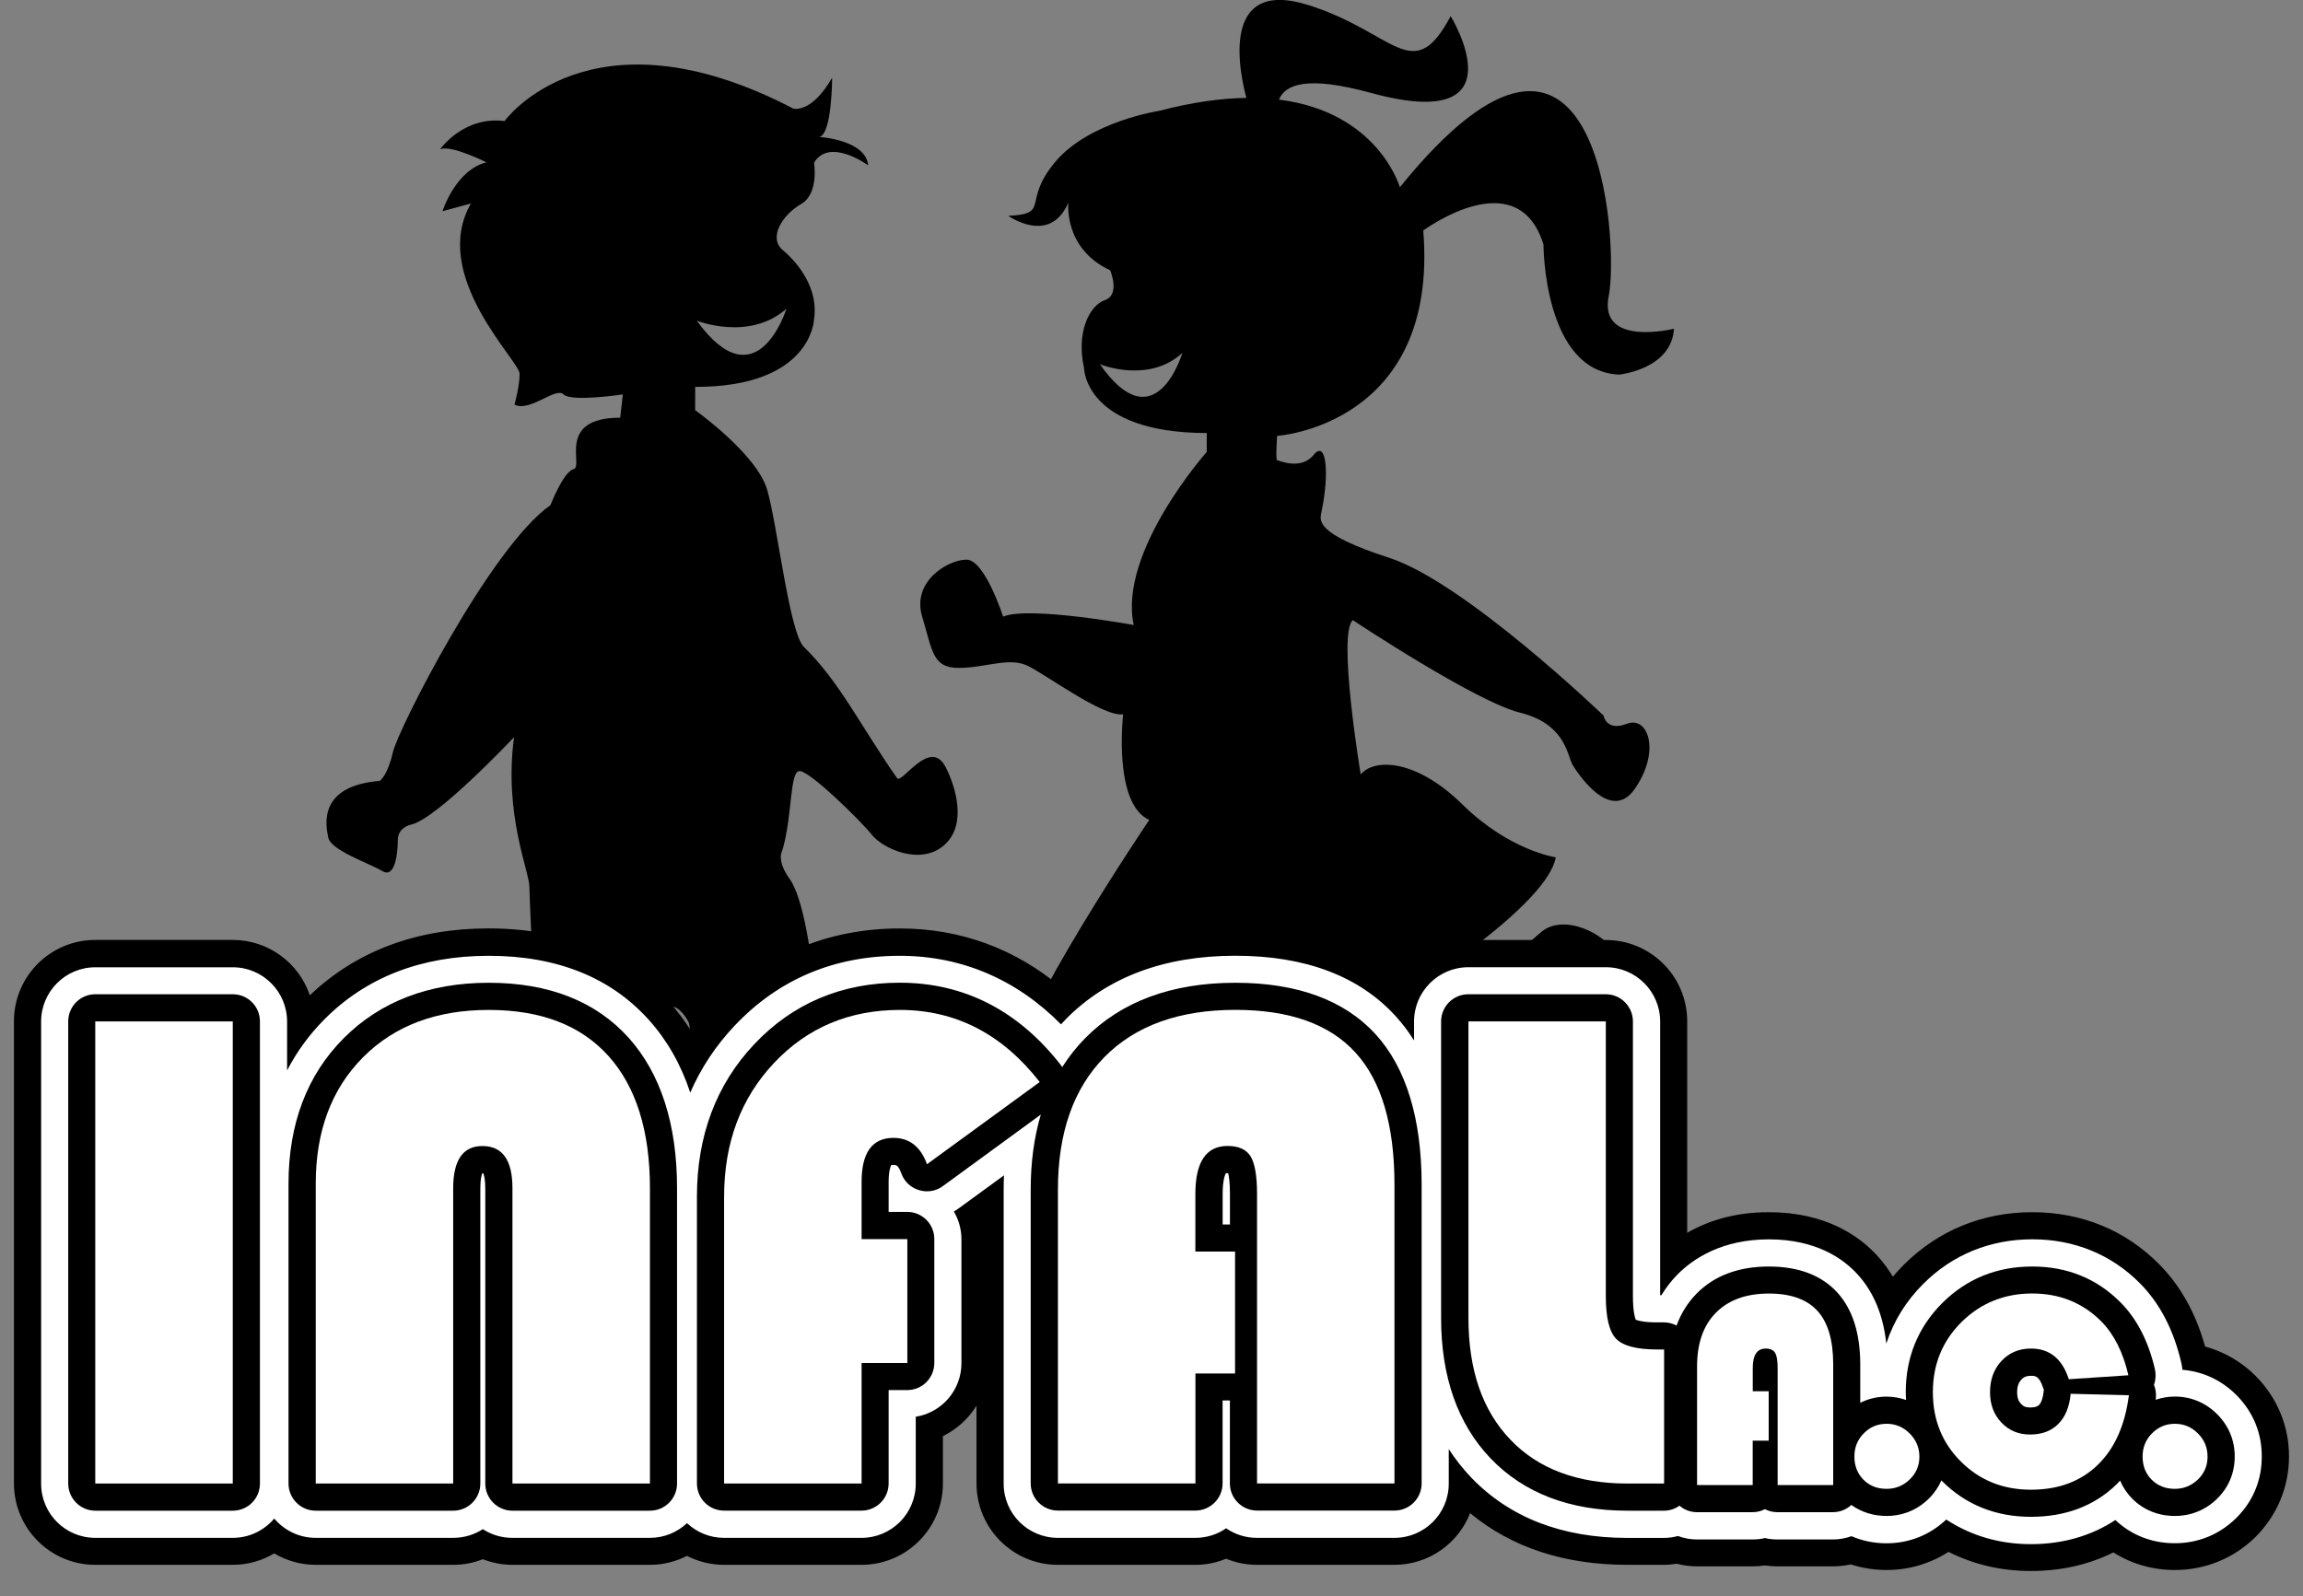 <?xml version="1.0" encoding="utf-8"?>
<!-- Generator: Adobe Illustrator 25.0.0, SVG Export Plug-In . SVG Version: 6.00 Build 0)  -->
<svg version="1.1" id="Layer_1" xmlns="http://www.w3.org/2000/svg" xmlns:xlink="http://www.w3.org/1999/xlink" x="0px" y="0px"
	 viewBox="0 0 373.01 258.57" style="enable-background:new 0 0 373.01 258.57;" xml:space="preserve">
<rect x="0" y="0" width="373.01" height="258.57" fill="#808080" stroke="none"/>
<style type="text/css">
	.st0{fill:#FFFFFF;}
</style>
<g>
	<g>
		<g>
			<g>
				<g>
					<path d="M153.18,124.31c-2.54-4.97-7.12,2.83-7.89,1.75c-5.89-8.43-9.3-15.61-15.08-21.24c-2.34-2.28-4.27-19.56-5.93-25.41
						c-1.67-5.84-11.69-12.96-11.69-12.96l0.01-3.77c18.8,0.03,19.23-10.83,19.23-10.83c0.83-5-2.5-9.19-5-11.29
						c-2.52-2.08,0-5.84,2.93-7.51c2.92-1.67,2.09-6.69,2.09-6.69c2.51-4.17,8.77,0.43,8.77,0.43c-0.42-4.18-7.93-4.6-7.93-4.6
						c2.08-0.41,2.09-9.6,2.09-9.6c-3.35,5.84-6.27,5.01-6.27,5.01c-32.99-17.18-46.79,2.01-46.79,2.01
						c-6.69-0.84-10.45,4.59-10.45,4.59c1.68-0.83,7.52,2.1,7.52,2.1c-5.02,1.24-7.12,7.92-7.12,7.92l4.6-1.25
						c-6.7,11.68,7.89,25.49,7.89,27.58c0,2.08-0.83,5-0.83,5c2.5,1.26,6.68-2.91,7.94-1.66c1.24,1.27,9.61,0.01,9.61,0.01
						l-0.43,3.77c-10.44-0.01-5.85,7.91-7.54,8.33c-1.67,0.43-3.76,5.85-3.76,5.85c-9.62,6.67-24.7,36.32-25.53,40.07
						c-0.85,3.76-2.1,4.59-2.1,4.59c-10.02,0.82-8.78,7.09-8.36,9.17c0.41,2.09,6.68,4.19,8.76,5.44c2.08,1.26,2.51-2.92,2.51-5.01
						c0-2.08,2.1-2.5,2.1-2.5c4.17-0.83,16.73-14.18,16.73-14.18c-1.69,12.53,2.48,21.72,2.48,24.23c0,2.5,2.44,53.88,3.26,55.56
						c0.84,1.67,1.25,8.36,0.41,10.86c-0.84,2.51-3.77,1.25-4.18,3.76c-0.43,2.5,3.33,3.34,5,4.18c1.67,0.83-0.01,3.34-2.1,5.84
						c-2.09,2.49-2.09,5.83-1.67,8.36c0.41,2.49,10.85,4.6,15.44,4.19c4.6-0.41,5.03-8.35,3.78-9.6c-1.25-1.26-1.66-5.02,0.01-8.36
						c1.68-3.34,0.85-4.18-0.4-5.85c-1.26-1.66,0.83-2.09,2.93-5c2.08-2.92-0.5-34.25-0.49-40.94c0.02-6.68,3.47-2.08,3.88-0.83
						c0.42,1.26,2.05,35.09,1.64,36.76c-0.43,1.67,2.07,5.44,3.32,7.53c1.26,2.08,1.25,15.04-0.02,16.7
						c-1.25,1.67-0.01,7.94,12.53,7.54c12.53-0.4,3.78-19.21,1.27-21.72c-2.5-2.51,2.93-6.27,5.03-7.51
						c2.09-1.25-1.67-5.43-2.09-8.78c-0.4-3.34,0.43-7.93-0.81-10.86c-1.25-2.92,0.01-13.78-0.38-22.13
						c-0.41-8.35-2.06-17.96-4.16-20.9c-2.26-3.12-1.25-4.6-1.25-4.6c1.71-5.7,1.16-12.94,2.83-12.94c1.68,0,9.9,8.08,11.69,10.32
						c1.84,2.31,7.93,5.02,11.71,1.69C156.69,133.61,154.78,127.47,153.18,124.31z M127.38,50.01c0,0-4.76,15.44-14.52,1.95
						C112.86,51.96,121.37,55.35,127.38,50.01z"/>
				</g>
			</g>
		</g>
	</g>
	<g>
		<g>
			<g>
				<g>
					<path d="M249.99,39.61c0,0,0,20.61,12.27,21.08c0,0,8.46-0.85,8.87-7.43c0,0-12.26,3.04-10.57-5.3
						c1.7-8.33-1.27-57.89-33.83-17.62c0,0-3.44-12.18-19.58-14.2c1.02-2.45,4.48-3.94,14.89-1.09
						c24.72,6.75,12.92-12.44,12.92-12.44c-6.11,11.52-9.03,2.6-23.11-1.81c-14.35-4.49-11.08,10.96-9.98,15.06
						c-4.01,0.06-8.67,0.67-14.04,2.08c0,0-11.41,1.72-16.91,8.28c-5.5,6.56-0.66,8.4-7.61,8.75c0,0,6.78,4.83,9.73-2.17
						c0,0-0.85,7.46,6.77,10.99c0,0,1.68,3.96-0.85,4.83c-2.53,0.86-4.66,5.25-3.39,10.95c0,0,0,10.54,19.88,10.59v3.06
						c0,0-14.37,16.19-11.83,28.04c0,0-16.92-3.12-21.15-1.36c0,0-2.96-9.22-5.92-9.23c-2.96-0.01-8.89,3.49-7.2,9.18
						c1.7,5.72,1.7,8.35,5.92,8.36c4.23,0,8.05-1.74,11.01-0.42c2.95,1.33,12.26,8.37,15.63,7.94c0,0-1.68,14.47,4.23,17.11
						c0,0-21.7,32.15-22.12,40.47c0,0,16.08,3.99,23.27-5.2l0.14,39.38c0,0-2.11,5.25-4.66,6.99c-2.53,1.76-7.6,5.25-6.34,9.65
						c1.27,4.38,4.66,6.58,9.31,3.51c4.66-3.05,7.18-7.43,10.14-7.43c2.98,0.02,5.09-5.25,5.08-7.87
						c0.01-2.64-0.99-36.75-0.99-36.75l9.73-6.99c0,0,3.79,14.48,8.03,15.36c4.24,0.89,27.5-14.4,28.76-15.26
						c1.27-0.88,1.27,7.01,3.8,7.9c2.55,0.88,6.36,2.65,8.47-2.61c2.11-5.26,3.37-17.11,2.53-19.73c-0.87-2.63-8.04-6.6-11.85-3.11
						c-3.81,3.5-20.3,15.3-20.3,17.06c0,1.75-5.08-5.72-2.12-7.02c2.96-1.31,23.68-14.85,24.96-22.29c0,0-7.49-1.07-15.1-8.55
						c-7.6-7.48-14.37-7.49-16.49-4.87c0,0-3.8-22.81-1.28-25.01c0,0,19.88,13.21,27.08,14.99c7.18,1.78,7.61,6.61,8.46,8.37
						c0,0,5.92,10.09,10.14,3.96c4.24-6.14,2.12-11.83-1.26-10.54c-3.39,1.32-3.81-1.32-3.81-1.32s-22.42-21.55-34.67-25.54
						c-12.27-3.97-11.28-6.11-11.01-7.49c1.3-6.17,0.8-11.77-1.27-9.21c-2.06,2.56-5.64,0.9-5.92,0.87c-0.27-0.03,0-3.94,0-3.94
						s26.22-1.7,23.67-33.28C230.54,37.36,245.77,26,249.99,39.61z M178.15,59.01c0,0,7.83,3.23,13.35-1.83
						C191.5,57.18,187.15,71.89,178.15,59.01z"/>
				</g>
			</g>
		</g>
	</g>
	<g>
		<path d="M365.37,222.95c-2.31-2.33-5.14-3.95-8.22-4.8c-1.49-5.37-3.98-9.85-7.44-13.33c-5.45-5.52-12.57-8.43-20.54-8.43
			c-8,0-15.18,2.92-20.74,8.44c-0.65,0.65-1.27,1.32-1.85,2.01c-0.71-1.19-1.53-2.3-2.46-3.33c-2.95-3.26-8.41-7.12-17.64-7.12
			c-5.65,0-9.98,1.47-13.21,3.34v-34.26c0-7.29-5.9-13.18-13.2-13.18h-22.26c-4.89,0-9.14,2.65-11.42,6.59
			c-6.57-5.61-15.4-8.46-26.32-8.46c-11.48,0-20.99,3.19-28.3,9.46c-7.42-6.22-16.27-9.46-26.05-9.46
			c-11.76,0-22.12,4.41-29.97,12.72c-1.29,1.37-2.47,2.81-3.55,4.3c-1.14-1.85-2.42-3.59-3.87-5.2
			c-4.85-5.4-13.87-11.83-29.18-11.83c-11.69,0-21.42,3.66-28.97,10.84c-1.76-5.22-6.68-8.97-12.5-8.97H15.43
			c-7.27,0-13.17,5.89-13.17,13.18v74.87c0,7.28,5.9,13.19,13.17,13.19H37.7c2.46,0,4.75-0.68,6.72-1.85
			c1.97,1.17,4.26,1.85,6.72,1.85H73.4c1.7,0,3.32-0.32,4.8-0.91c1.49,0.58,3.1,0.91,4.79,0.91h22.28c2.16,0,4.2-0.53,6-1.45
			c1.8,0.92,3.83,1.45,5.99,1.45h22.27c7.29,0,13.19-5.91,13.19-13.19v-7.66c2.25-1.1,4.13-2.82,5.44-4.93v12.59
			c0,7.28,5.9,13.19,13.18,13.19h22.27c1.77,0,3.45-0.35,4.98-0.99c1.55,0.64,3.23,0.99,5,0.99h22.26c5.57,0,10.34-3.47,12.26-8.37
			c6.71,5.55,15.26,8.37,25.47,8.37h5.92c0.7,0,1.39-0.07,2.07-0.18c1.05,0.27,2.14,0.43,3.28,0.43h9.01c0.69,0,1.36-0.06,2.01-0.15
			c0.66,0.09,1.33,0.15,2.02,0.15h9c0.99,0,1.94-0.12,2.87-0.32c1.84,0.59,3.78,0.91,5.79,0.91c3.63,0,7.08-1.03,10.05-2.94
			c4.03,2.04,8.53,3.1,13.34,3.1c4.88,0,9.39-1.03,13.35-3.01c2.93,1.85,6.35,2.85,9.96,2.85c4.88,0,9.49-1.86,12.98-5.27
			c3.55-3.5,5.51-8.14,5.51-13.12C370.76,231.08,368.84,226.45,365.37,222.95z M357.93,241.49c-1.47,1.48-3.58,2.36-5.67,2.36
			c-0.23,0-0.46-0.01-0.68-0.04c0.68-0.88,1.32-1.79,1.9-2.75c0.95-0.21,1.8-0.67,2.54-1.38c1.03-1.01,1.54-2.24,1.54-3.69
			c0-1.01-0.26-1.92-0.77-2.73c0.28-1.02,0.51-2.07,0.72-3.15c0.11,0.1,0.22,0.19,0.32,0.29c1.47,1.47,2.39,3.6,2.39,5.57
			C360.23,237.98,359.37,240.05,357.93,241.49z"/>
		<path class="st0" d="M362.25,226.04c-2.42-2.43-5.43-3.84-8.77-4.12c-0.04-0.36-0.09-0.72-0.17-1.08
			c-1.22-5.32-3.48-9.68-6.71-12.93c-4.61-4.66-10.64-7.13-17.42-7.13c-6.82,0-12.92,2.48-17.63,7.18
			c-2.82,2.79-4.84,6.07-6.03,9.71c-0.5-4.58-2.04-8.34-4.64-11.19c-2.35-2.59-6.76-5.69-14.38-5.69c-7.6,0-12.27,3.12-14.83,5.72
			c-0.85,0.86-1.75,1.97-2.58,3.33h-0.2v-44.35c0-4.84-3.93-8.79-8.8-8.79h-22.26c-4.86,0-8.8,3.95-8.8,8.79v3.08
			c-0.88-1.41-1.87-2.72-2.95-3.91c-5.94-6.53-14.67-9.82-25.99-9.82c-11.5,0-20.73,3.46-27.46,10.28
			c-0.27,0.27-0.52,0.56-0.78,0.84c-7.19-7.29-16.12-11.11-26.11-11.11c-10.66,0-19.67,3.82-26.77,11.34
			c-3.06,3.24-5.45,6.86-7.17,10.83c-1.5-4.55-3.75-8.5-6.72-11.8c-6.18-6.88-14.9-10.37-25.91-10.37
			c-10.87,0-19.81,3.45-26.6,10.27c-2.47,2.48-4.49,5.25-6.07,8.3v-7.92c0-4.84-3.93-8.79-8.79-8.79H15.43
			c-4.84,0-8.77,3.95-8.77,8.79v74.87c0,4.86,3.93,8.78,8.77,8.78H37.7c2.7,0,5.11-1.22,6.72-3.13c1.61,1.91,4.02,3.13,6.72,3.13
			H73.4c1.78,0,3.42-0.52,4.8-1.41c1.38,0.9,3.03,1.41,4.79,1.41h22.28c2.32,0,4.43-0.91,6-2.38c1.57,1.47,3.68,2.38,5.99,2.38
			h22.27c4.86,0,8.79-3.93,8.79-8.78v-10.84c4.21-0.67,7.4-4.3,7.4-8.69v-20.07c0-1.63-0.45-3.17-1.22-4.49
			c0.27-0.17,0.54-0.34,0.8-0.53l7.31-5.33c-0.03,0.77-0.05,1.54-0.05,2.33v47.62c0,4.86,3.93,8.78,8.78,8.78h22.27
			c1.85,0,3.57-0.56,4.98-1.55c1.43,0.99,3.14,1.55,5,1.55h22.26c4.86,0,8.8-3.93,8.8-8.78v-5.6c1.06,1.63,2.26,3.16,3.61,4.58
			c6.23,6.51,14.75,9.81,25.32,9.81h5.92c0.79,0,1.54-0.11,2.27-0.31c0.96,0.36,1.99,0.56,3.07,0.56h9.01
			c0.69,0,1.38-0.07,2.01-0.23c0.66,0.16,1.33,0.23,2.02,0.23h9c1.06,0,2.06-0.19,3-0.53c1.74,0.75,3.64,1.15,5.66,1.15
			c3.69,0,7.03-1.34,9.69-3.85c3.98,2.62,8.63,3.99,13.7,3.99c5.17,0,9.82-1.35,13.69-3.91c2.59,2.45,5.91,3.76,9.62,3.76
			c3.79,0,7.21-1.4,9.91-4.04c2.74-2.69,4.18-6.12,4.18-9.97C366.36,232.2,364.94,228.76,362.25,226.04z"/>
		<g>
			<path d="M37.7,161.08H15.43c-2.42,0-4.38,1.97-4.38,4.4v74.87c0,2.42,1.97,4.4,4.38,4.4H37.7c2.45,0,4.4-1.97,4.4-4.4v-74.87
				C42.1,163.05,40.15,161.08,37.7,161.08z"/>
			<path d="M79.16,159.22c-9.64,0-17.56,3.03-23.49,8.98c-5.93,5.95-8.94,13.87-8.94,23.56v48.59c0,2.42,1.97,4.4,4.4,4.4H73.4
				c2.42,0,4.4-1.97,4.4-4.4v-47.84c0-1.42,0.19-2.14,0.32-2.44c0.06,0,0.1,0,0.15,0c0.11,0.26,0.33,0.96,0.33,2.44v47.84
				c0,2.42,1.97,4.4,4.39,4.4h22.28c2.42,0,4.39-1.97,4.39-4.4v-47.84c0-10.39-2.65-18.59-7.85-24.39
				C96.49,162.22,88.87,159.22,79.16,159.22z"/>
			<path d="M200.09,159.22c-10.28,0-18.47,3.03-24.32,8.97c-1.41,1.43-2.65,3-3.73,4.7c-0.06-0.1-0.11-0.2-0.19-0.3
				c-6.91-8.88-15.71-13.38-26.12-13.38c-9.4,0-17.34,3.36-23.57,9.97c-6.17,6.54-9.28,14.85-9.28,24.71v46.45
				c0,2.42,1.96,4.4,4.38,4.4h22.27c2.43,0,4.4-1.97,4.4-4.4v-15.13h3.01c2.43,0,4.39-1.97,4.39-4.4v-20.07
				c0-2.42-1.96-4.4-4.39-4.4h-3.01v-4.88c0-1.75,0.32-2.5,0.41-2.7c0.07-0.01,0.19-0.03,0.35-0.03c0.45,0,0.8,0,1.3,1.38
				c0.46,1.3,1.51,2.3,2.85,2.7c1.31,0.41,2.76,0.18,3.88-0.65l15.86-11.59c-1.08,3.65-1.64,7.7-1.64,12.14v47.62
				c0,2.42,1.97,4.4,4.4,4.4h22.27c2.42,0,4.41-1.97,4.41-4.4v-13.44h1.18v13.44c0,2.42,1.97,4.4,4.4,4.4h22.26
				c2.43,0,4.4-1.97,4.4-4.4v-48.38c0-10.73-2.51-18.94-7.44-24.37C217.77,162.04,210.12,159.22,200.09,159.22z M199.21,198.38
				h-1.18v-4.94c0-2.28,0.4-3.15,0.53-3.37c0.07-0.01,0.22-0.01,0.36-0.01c0.13,0.51,0.29,1.52,0.29,3.37V198.38z"/>
			<path d="M359.13,229.14c-1.87-1.88-4.24-2.88-6.87-2.88c-1.09,0-2.13,0.18-3.12,0.52c0.01-0.06,0.02-0.11,0.03-0.17
				c0.09-0.78-0.01-1.55-0.3-2.25c0.29-0.8,0.34-1.67,0.16-2.52c-1.05-4.53-2.92-8.16-5.56-10.82c-3.82-3.86-8.64-5.83-14.3-5.83
				c-5.72,0-10.61,1.97-14.55,5.88c-3.94,3.93-5.95,8.8-5.95,14.5c0,0.42,0.03,0.83,0.05,1.24c-1-0.35-2.06-0.54-3.17-0.54
				c-1.52,0-2.95,0.35-4.25,1v-6.21c0-5.01-1.24-8.93-3.69-11.63c-2.56-2.82-6.3-4.24-11.12-4.24c-4.88,0-8.83,1.47-11.71,4.4
				c-1.43,1.46-2.51,3.19-3.23,5.17c-0.61-0.32-1.29-0.52-2.03-0.52h-1.15c-2.14,0-3.09-0.29-3.43-0.43
				c-0.15-0.34-0.46-1.41-0.46-3.85v-44.48c0-2.42-1.97-4.4-4.4-4.4h-22.26c-2.43,0-4.41,1.97-4.41,4.4v48.05
				c0,9.53,2.7,17.19,8.02,22.75c5.37,5.61,12.82,8.47,22.15,8.47h5.92c0.94,0,1.81-0.3,2.52-0.81c0.76,0.65,1.74,1.05,2.82,1.05
				h9.01c0.72,0,1.41-0.17,2.01-0.49c0.61,0.32,1.3,0.49,2.02,0.49h9c1.15,0,2.19-0.45,2.98-1.17c1.62,1.16,3.55,1.78,5.68,1.78
				c2.62,0,4.97-0.96,6.83-2.77c0.9-0.88,1.59-1.89,2.07-2.98c0.03,0.03,0.05,0.06,0.08,0.08c3.86,3.86,8.72,5.81,14.41,5.81
				c5.6,0,10.25-1.75,13.84-5.22c0.22-0.21,0.41-0.44,0.62-0.65c0.46,1.1,1.13,2.1,2,2.97c1.82,1.8,4.19,2.76,6.86,2.76
				c2.62,0,4.97-0.96,6.83-2.77c1.89-1.84,2.87-4.21,2.87-6.84C361.96,233.37,360.99,231.01,359.13,229.14z M331.01,225.38
				c-0.1,1.05-0.37,1.84-0.75,2.24c-0.11,0.1-0.4,0.41-1.44,0.41c-0.77,0-1.13-0.21-1.47-0.58c-0.31-0.32-0.64-0.81-0.64-1.88
				c0-1.19,0.38-1.72,0.69-2.07c0.35-0.37,0.75-0.6,1.55-0.6c0.69,0,1.33,0,1.97,1.94c0.03,0.1,0.07,0.22,0.12,0.32
				C331.03,225.22,331.02,225.3,331.01,225.38z"/>
		</g>
		<g>
			<g>
				<g>
					<g>
						<g>
							<path class="st0" d="M37.7,165.48v74.87H15.43v-74.87H37.7z"/>
						</g>
					</g>
				</g>
				<g>
					<g>
						<g>
							<path class="st0" d="M51.14,240.35v-48.59c0-8.52,2.56-15.34,7.65-20.46c5.1-5.13,11.88-7.68,20.37-7.68
								c8.45,0,14.91,2.48,19.39,7.46c4.46,4.97,6.72,12.12,6.72,21.43v47.84H83v-47.84c0-4.57-1.61-6.84-4.88-6.84
								c-3.13,0-4.72,2.28-4.72,6.84v47.84H51.14z"/>
						</g>
					</g>
				</g>
				<g>
					<g>
						<g>
							<path class="st0" d="M146.96,200.75v20.07h-7.41v19.53h-22.27V193.9c0-8.75,2.7-15.97,8.1-21.7
								c5.39-5.72,12.19-8.58,20.37-8.58c9.04,0,16.59,3.9,22.65,11.68l-18.26,13.32c-1.02-2.84-2.84-4.27-5.43-4.27
								c-3.43,0-5.16,2.38-5.16,7.12v9.28H146.96z"/>
						</g>
					</g>
				</g>
				<g>
					<g>
						<g>
							<path class="st0" d="M200.04,202.77v19.75h-6.42v17.82h-22.27v-47.62c0-9.19,2.51-16.36,7.54-21.47
								c5.03-5.1,12.11-7.64,21.2-7.64c8.78,0,15.26,2.31,19.47,6.94c4.2,4.62,6.3,11.76,6.3,21.41v48.38h-22.26v-46.9
								c0-2.92-0.35-4.94-1.04-6.09c-0.7-1.13-1.95-1.69-3.73-1.69c-3.48,0-5.22,2.6-5.22,7.78v9.33H200.04z"/>
						</g>
					</g>
				</g>
				<g>
					<g>
						<g>
							<path class="st0" d="M237.83,165.48h22.26v44.48c0,3.48,0.55,5.79,1.67,6.94c1.12,1.15,3.33,1.73,6.62,1.73h1.15v21.72h-5.92
								c-8.11,0-14.46-2.37-18.97-7.1c-4.54-4.73-6.8-11.31-6.8-19.72V165.48z"/>
						</g>
					</g>
				</g>
			</g>
			<g>
				<g>
					<g>
						<g>
							<path class="st0" d="M286.47,225.41v7.99h-2.59v7.2h-9.01v-19.25c0-3.73,1.02-6.62,3.05-8.67c2.04-2.06,4.89-3.11,8.58-3.11
								c3.55,0,6.18,0.94,7.88,2.82c1.69,1.86,2.54,4.75,2.54,8.66v19.55h-9v-18.96c0-1.18-0.13-2-0.42-2.48
								c-0.27-0.43-0.78-0.68-1.5-0.68c-1.41,0-2.11,1.05-2.11,3.15v3.77H286.47z"/>
						</g>
					</g>
				</g>
				<g>
					<g>
						<g>
							<path class="st0" d="M305.56,230.67c1.46,0,2.7,0.52,3.75,1.57c1.04,1.05,1.57,2.3,1.57,3.75c0,1.45-0.52,2.68-1.56,3.69
								c-1.03,1-2.28,1.53-3.76,1.53c-1.51,0-2.75-0.49-3.74-1.48c-0.97-0.99-1.47-2.23-1.47-3.76c0-1.48,0.5-2.73,1.53-3.76
								C302.89,231.18,304.13,230.67,305.56,230.67z"/>
						</g>
					</g>
				</g>
				<g>
					<g>
						<g>
							<path class="st0" d="M335.38,225.81l9.43,0.24c-0.63,4.87-2.31,8.64-5.08,11.31c-2.76,2.66-6.35,3.99-10.79,3.99
								c-4.51,0-8.29-1.52-11.32-4.54c-3.04-3.01-4.56-6.77-4.56-11.26c0-4.51,1.55-8.3,4.66-11.38c3.09-3.05,6.92-4.61,11.44-4.61
								c4.47,0,8.19,1.53,11.19,4.53c2.06,2.09,3.52,4.99,4.38,8.72l-9.65,0.64c-1.08-3.33-3.12-4.97-6.14-4.97
								c-1.91,0-3.5,0.67-4.75,1.99c-1.25,1.34-1.87,3.03-1.87,5.08c0,1.98,0.61,3.62,1.84,4.92c1.22,1.29,2.78,1.94,4.65,1.94
								c1.91,0,3.43-0.57,4.56-1.71C334.51,229.57,335.18,227.93,335.38,225.81z"/>
						</g>
					</g>
				</g>
				<g>
					<g>
						<g>
							<path class="st0" d="M352.26,230.67c1.45,0,2.7,0.52,3.74,1.57c1.05,1.05,1.55,2.3,1.55,3.75c0,1.45-0.51,2.68-1.54,3.69
								c-1.05,1-2.29,1.53-3.76,1.53c-1.51,0-2.76-0.49-3.75-1.48c-0.99-0.99-1.47-2.23-1.47-3.76c0-1.48,0.51-2.73,1.53-3.76
								C349.6,231.18,350.83,230.67,352.26,230.67z"/>
						</g>
					</g>
				</g>
			</g>
		</g>
	</g>
</g>
</svg>
